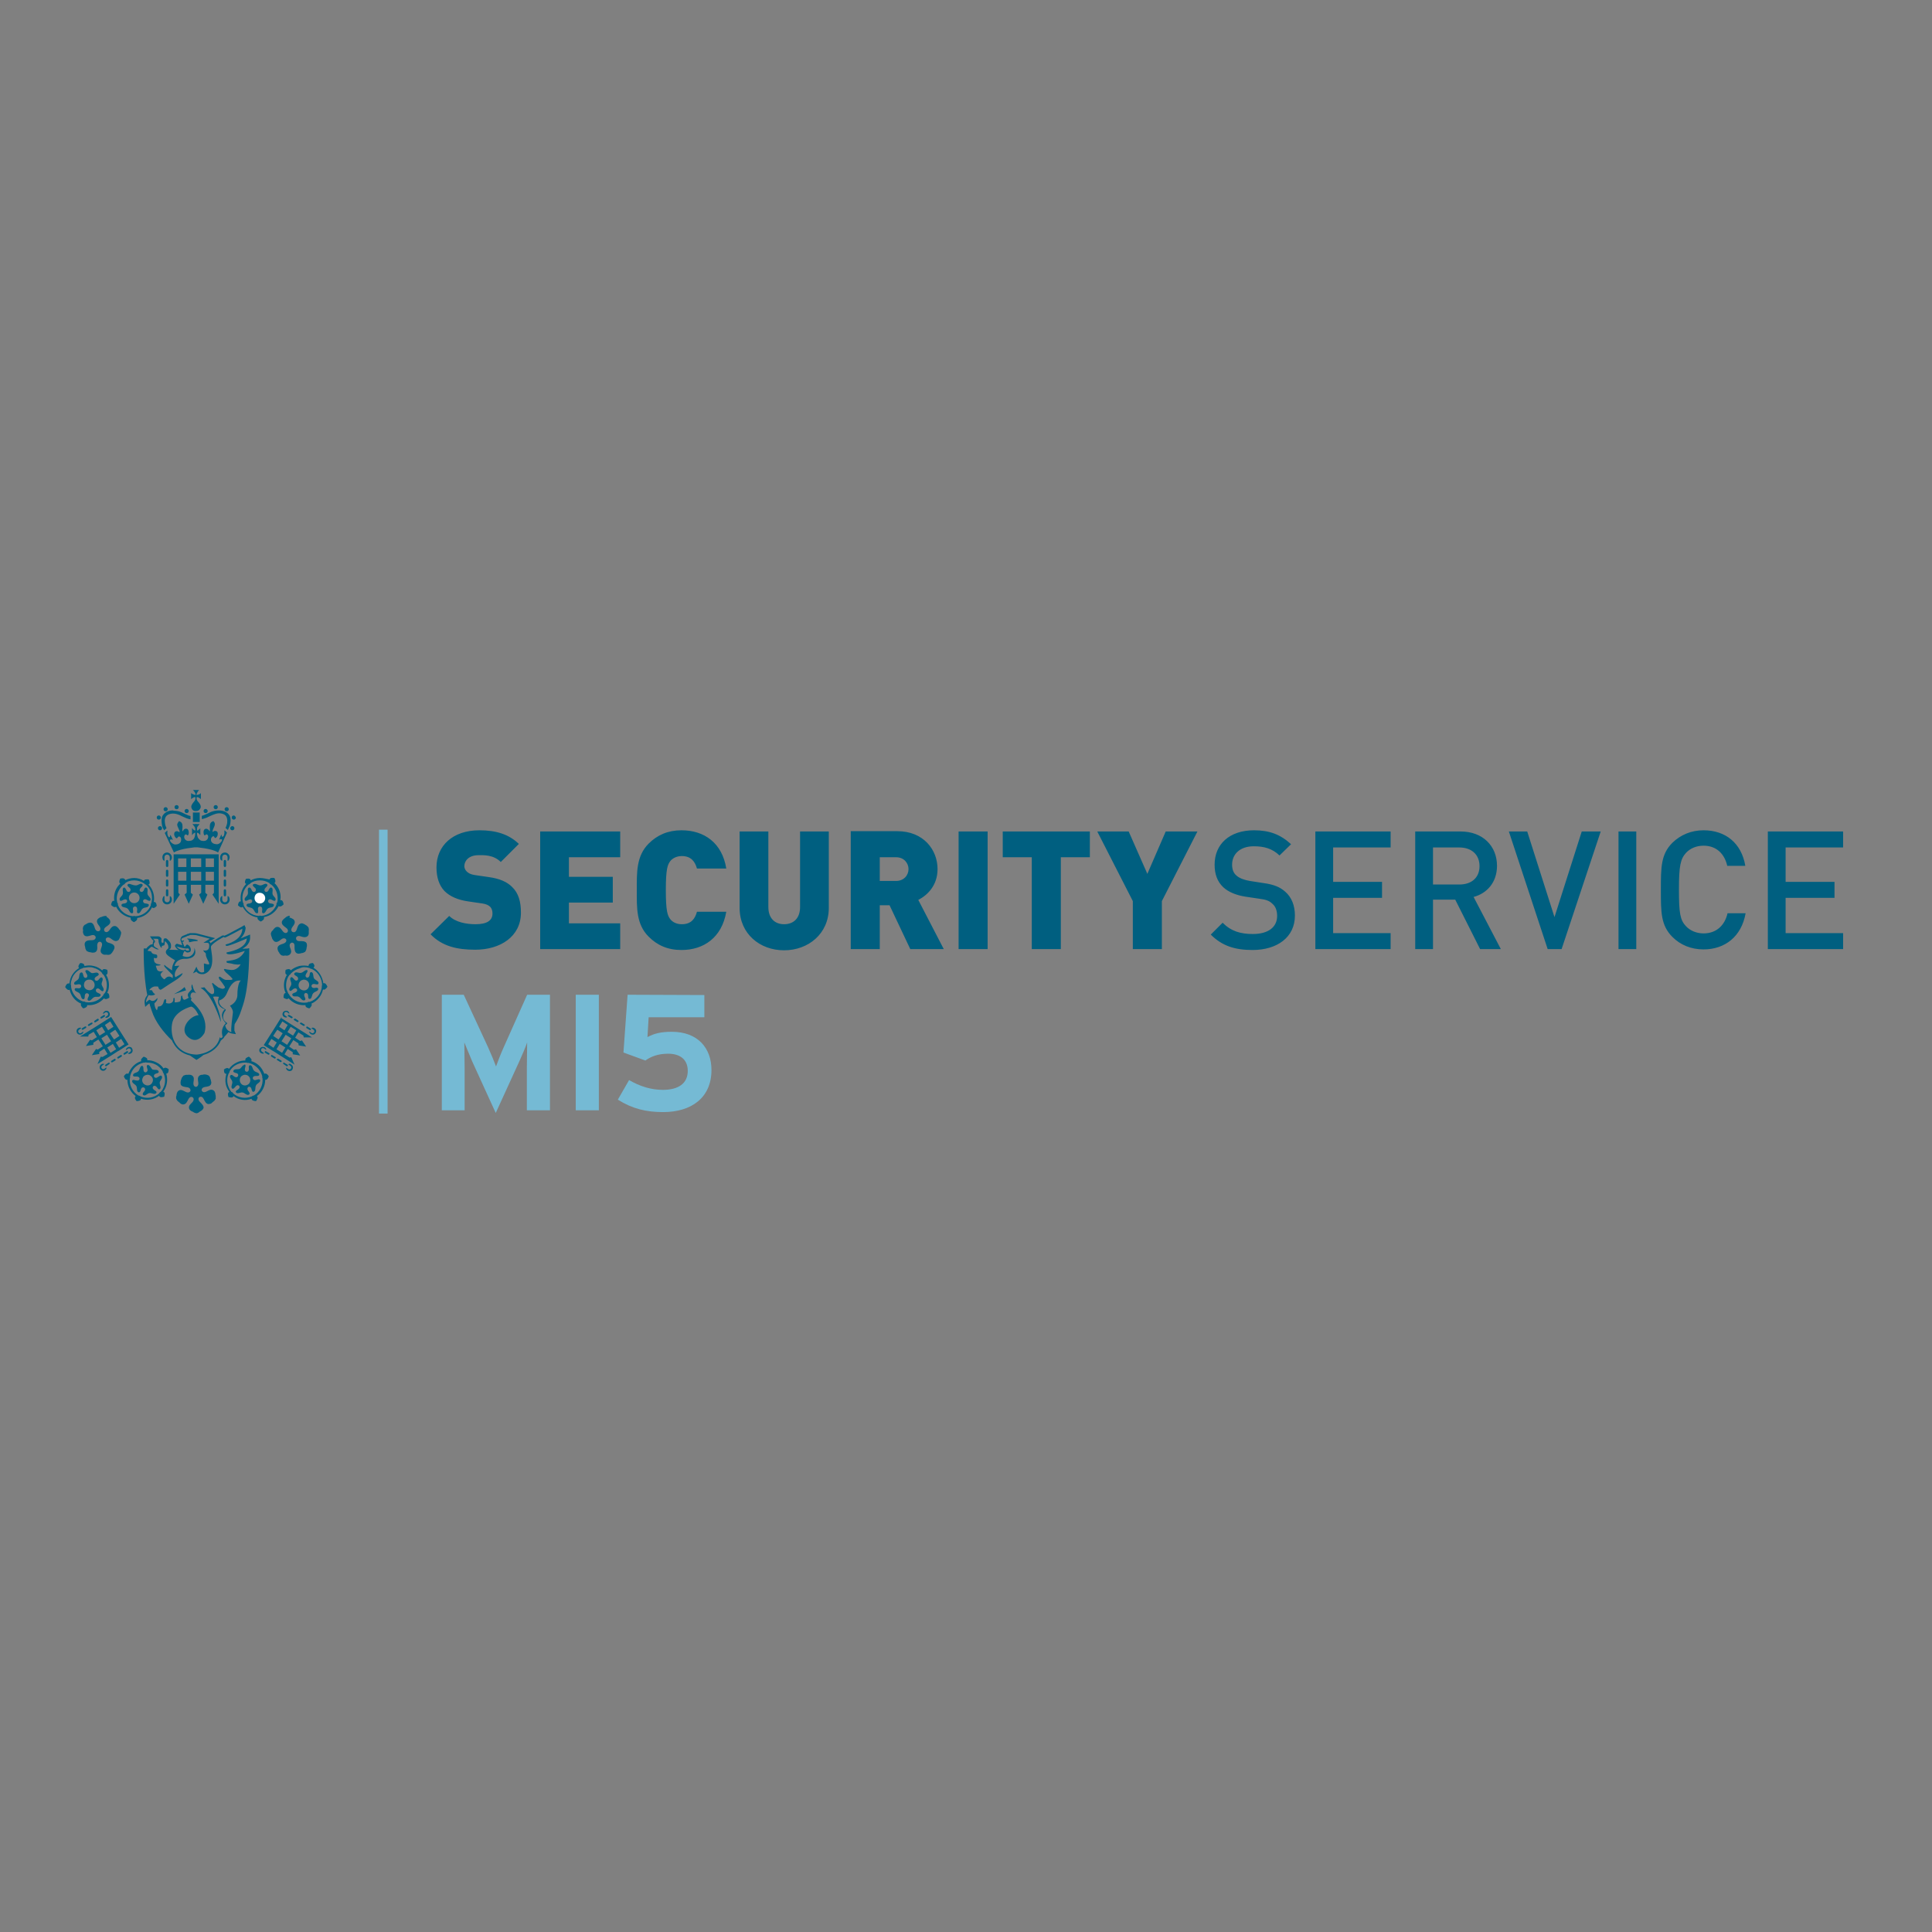 <?xml version="1.0" encoding="utf-8"?>
<!-- Generator: Adobe Illustrator 19.2.1, SVG Export Plug-In . SVG Version: 6.00 Build 0)  -->
<svg version="1.1" id="layer" xmlns="http://www.w3.org/2000/svg" xmlns:xlink="http://www.w3.org/1999/xlink" x="0px" y="0px"
	 viewBox="0 0 652 652" style="enable-background:new 0 0 652 652;" xml:space="preserve">
<rect x="0" y="0" width="652" height="652" fill="#808080" stroke="none"/>
<style type="text/css">
	.st0{fill:#005F80;}
	.st1{fill:#75BAD4;}
	.st2{fill:#FFFFFF;}
</style>
<path id="path4223" class="st0" d="M65.1,266.6c0,0,1,0.9,0.9,1.7c0,0-1.2-0.2-1.5-0.7v2.1c0,0,0.8-0.8,1.4-0.7c0,0,0.3,0.7-0.4,1.5
	c-0.7,0.8-1.1,1.5-0.9,2.1c0.2,0.6,0.6,1.2,1.6,1.1c0.9,0,1.3-0.6,1.5-1.1c0.2-0.6-0.2-1.4-0.9-2.1c-0.7-0.8-0.4-1.5-0.4-1.5
	c0.6-0.1,1.4,0.7,1.4,0.7v-2.1c-0.3,0.6-1.5,0.7-1.5,0.7c0-0.8,0.9-1.7,0.9-1.7h-1H65.1z M59.6,271.7c-0.4,0-0.7,0.3-0.7,0.7
	c0,0.4,0.3,0.7,0.7,0.7c0.4,0,0.7-0.3,0.7-0.7C60.3,272,60,271.7,59.6,271.7z M72.8,271.7c-0.4,0-0.7,0.3-0.7,0.7
	c0,0.4,0.3,0.7,0.7,0.7c0.4,0,0.7-0.3,0.7-0.7C73.5,272,73.2,271.7,72.8,271.7z M55.9,272.4c-0.4,0-0.7,0.3-0.7,0.7
	c0,0.4,0.3,0.7,0.7,0.7c0.4,0,0.7-0.3,0.7-0.7C56.6,272.7,56.3,272.4,55.9,272.4z M76.5,272.4c-0.4,0-0.7,0.3-0.7,0.7
	c0,0.4,0.3,0.7,0.7,0.7c0.4,0,0.7-0.3,0.7-0.7C77.2,272.7,76.9,272.4,76.5,272.4z M63,273c-0.4,0-0.7,0.3-0.7,0.7
	c0,0.4,0.3,0.7,0.7,0.7c0.4,0,0.7-0.3,0.7-0.7C63.7,273.3,63.4,273,63,273z M69.4,273c-0.4,0-0.7,0.3-0.7,0.7c0,0.4,0.3,0.7,0.7,0.7
	c0.4,0,0.7-0.3,0.7-0.7C70.1,273.3,69.7,273,69.4,273z M58.3,273.5c-1.4,0-2.8,0.6-3.5,1.9c-0.4,0.9-0.3,2.2-0.1,3.2
	c0.1,0.6,0.4,1.1,0.7,1.6l0.8-0.7c-0.1-0.3-0.3-0.8-0.4-1c-0.1-0.5-0.2-1-0.2-1.6c0.1-1.6,1-2.1,2.2-2.3c1.3-0.2,2.6,0.3,3.7,0.9
	c2,1,2.8,1,2.8,1v-1.1c-0.3-0.1-0.5-0.1-0.7-0.2c-0.8-0.3-1.5-0.7-2.4-1.1c-0.7-0.3-1.6-0.5-2.6-0.5
	C58.5,273.5,58.4,273.5,58.3,273.5z M73.8,273.5c-0.9,0-1.8,0.2-2.6,0.5c-0.9,0.4-1.6,0.8-2.4,1.1c-0.3,0.1-0.5,0.2-0.7,0.2v1.1
	c0,0,0.9,0,2.8-1c1.1-0.5,2.4-1.1,3.6-0.9c1.2,0.2,2.1,0.7,2.2,2.3c0,0.5,0,1.1-0.2,1.6c-0.1,0.3-0.2,0.7-0.4,1l0.8,0.7
	c0.2-0.5,0.5-1.1,0.7-1.6c0.2-0.9,0.4-2.3-0.1-3.2C76.8,274,75.3,273.5,73.8,273.5L73.8,273.5z M65.1,274.2v3.2h1.2h1.1v-3.2h-1.1
	H65.1z M53.6,275.2c-0.4,0-0.7,0.3-0.7,0.7c0,0.4,0.3,0.7,0.7,0.7c0.4,0,0.7-0.3,0.7-0.7C54.3,275.6,54,275.2,53.6,275.2z
	 M78.9,275.2c-0.4,0-0.7,0.3-0.7,0.7c0,0.4,0.3,0.7,0.7,0.7c0.4,0,0.7-0.3,0.7-0.7C79.5,275.6,79.2,275.2,78.9,275.2z M72,277.1
	c-0.3,0.1-0.7,0.3-0.9,0.6c-0.3,0.4-0.3,1-0.3,1.5c0,0.2,0.1,1.2,0,1.3c-0.1,0,0,0.1-0.3-0.3c-0.3-0.4-0.8-0.6-1.1-0.5
	c-0.6,0.1-0.8,0.9-0.7,1.4c0,0.3,0.2,1.1,0.6,0.7c0.2-0.2,0.3-0.3,0.5-0.2c0.4,0.1,0.7,0.8,0.2,1.6c-0.3,0.4-0.7,0.6-1.2,0.6
	c-0.3,0-0.6,0-0.9-0.1c-0.4-0.1-0.9-0.7-1.1-1c-0.2-0.5-0.4-1.1-0.3-1.7c0,0,0.3,0.1,0.3,0.1c0.5,0.2,0.7,0.7,0.7,0.7s0.1,0,0.1-0.1
	c0-0.5,0-0.3,0-0.8l0-0.4c0-0.5,0-0.5,0-0.9c0-0.1-0.1-0.1-0.1-0.1c0,0.2-0.1,0.3-0.3,0.4s-0.5,0.6-0.7,0.3c0-0.1,0-0.4,0-0.5
	c0,0,0-0.2,0-0.4c0-0.2,0.7-1,0.8-1.1c0.1-0.1,0-0.1,0-0.1l-1.3,0v7.8c0,0,5.6,0.4,7.6,1.8l3-6.7c-0.3-0.3-0.6-0.6-0.7-0.7
	c-0.1-0.1-0.2,0-0.2,0s0.2,1.3-0.3,1.9c-0.3,0.3-0.6,0.2-0.6-0.1c0-0.2,0-0.1,0-0.3c0-0.3-0.2,0-0.2,0c-0.2,0.5-0.4,0.9-0.6,1.4
	c0,0,0,0.2,0.1,0.1c0.3-0.1,0.4-0.2,0.6-0.1c0.2,0.1,0.3,0.2,0.2,0.5c-0.3,0.6-1.1,1.3-1.8,1.2c-0.8,0-1.8-0.4-1.9-1.3
	c-0.1-0.9,0.5-1.4,0.8-1.4c0.2,0,0.3,0.2,0.4,0.4c0.3,0.6,0.9-0.3,1-0.6c0.1-0.4,0.2-1.1-0.2-1.4c-0.3-0.2-0.8-0.3-1.2,0
	c-0.1,0.1-0.3,0.3-0.3,0c0-0.1,0.1-0.3,0.1-0.5c0.1-0.2,0.2-0.4,0.3-0.7c0.2-0.4,0.4-0.9,0.4-1.3C72.5,277.7,72.3,277.4,72,277.1
	L72,277.1z M54,278.8c-0.4,0-0.7,0.3-0.7,0.7c0,0.4,0.3,0.7,0.7,0.7c0.4,0,0.7-0.3,0.7-0.7C54.7,279.1,54.4,278.8,54,278.8z
	 M78.4,278.8c-0.4,0-0.7,0.3-0.7,0.7c0,0.4,0.3,0.7,0.7,0.7c0.4,0,0.7-0.3,0.7-0.7C79.1,279.1,78.8,278.8,78.4,278.8z M161.8,280.2
	c-9.1,0-14.5,5.3-14.5,12.5c0,3.4,0.9,6.1,2.7,8c1.8,1.8,4.5,3,8,3.5l4.8,0.7c1.3,0.2,2.1,0.6,2.6,1.1c0.6,0.6,0.8,1.4,0.8,2.3
	c0,2.3-1.8,3.6-5.7,3.6c-3.2,0-6.8-0.7-8.9-2.8l-6.3,6.2c4,4.1,9,5.2,15.1,5.2c8.4,0,15.4-4.4,15.4-12.5c0-3.7-0.8-6.6-3-8.7
	c-1.7-1.7-4.2-2.8-7.8-3.3l-4.8-0.7c-1.4-0.2-2.2-0.7-2.7-1.2c-0.6-0.6-0.8-1.3-0.8-1.8c0-1.7,1.4-3.7,4.8-3.7c1.7,0,5-0.2,7.5,2.3
	l6.1-6.1C171.8,281.6,167.5,280.2,161.8,280.2z M230,280.2c-4.6,0-8.2,1.6-11.1,4.5c-4.2,4.2-4,9.8-4,15.7c0,6-0.2,11.5,4,15.7
	c2.9,2.9,6.4,4.5,11.1,4.5c7.5,0,13.6-4.2,15.1-12.9h-9.9c-0.6,2.2-1.8,4.2-5.1,4.2c-1.8,0-3.1-0.7-3.9-1.7
	c-0.9-1.2-1.5-2.6-1.5-9.8c0-7.2,0.6-8.6,1.5-9.8c0.7-0.9,2.1-1.7,3.9-1.7c3.2,0,4.5,2,5.1,4.2h9.9
	C243.7,284.4,237.6,280.2,230,280.2z M423.2,280.2c-8.3,0-13.3,4.7-13.3,11.6c0,3.2,0.9,5.7,2.9,7.6c1.7,1.6,4.3,2.7,7.5,3.2
	l4.7,0.7c2.3,0.3,3.4,0.7,4.4,1.7c1.1,0.9,1.6,2.4,1.6,4.1c0,3.8-3,6.1-8.2,6.1c-4.1,0-7.3-0.9-10.2-3.8l-4,4
	c3.8,3.8,8.1,5.2,14.1,5.2c8.3,0,14.3-4.3,14.3-11.6c0-3.4-1.1-6.2-3.3-8.1c-1.7-1.5-3.7-2.4-7.4-2.9l-4.5-0.7
	c-1.8-0.3-3.5-0.9-4.5-1.8c-1.1-0.9-1.5-2.2-1.5-3.7c0-3.5,2.6-6.2,7.3-6.2c3.4,0,6.2,0.7,8.7,3.1l3.9-3.8
	C432.1,281.6,428.4,280.2,423.2,280.2z M574.9,280.2c-4.1,0-7.7,1.5-10.5,4.2c-3.9,3.9-3.9,8.3-3.9,15.9c0,7.6,0,12,3.9,15.9
	c2.7,2.7,6.3,4.2,10.5,4.2c7.2,0,12.8-4.3,14.2-12.2H583c-0.9,4-3.7,6.8-8.1,6.8c-2.3,0-4.5-0.9-5.9-2.4c-2-2.1-2.4-4.4-2.4-12.4
	c0-8,0.5-10.3,2.4-12.4c1.4-1.5,3.5-2.4,5.9-2.4c4.4,0,7.1,2.8,8,6.8h6.1C587.7,284.5,582.3,280.2,574.9,280.2z M182.3,280.6v39.7
	h27v-8.7h-17.3v-7h14.8v-8.7h-14.8v-6.6h17.3v-8.7H182.3z M249.6,280.6v25.8c0,8.7,6.8,14.3,15,14.3s15.1-5.6,15.1-14.3v-25.8H270
	v25.5c0,3.7-2.1,5.8-5.4,5.8c-3.2,0-5.3-2.1-5.3-5.8v-25.5H249.6z M287.1,280.6v39.7h9.8v-14.8h3.3l7,14.8h11.3l-8.6-16.6
	c3.1-1.6,6.5-4.9,6.5-10.4c0-6.5-4.7-12.8-13.6-12.8H287.1z M323.5,280.6v39.7h9.8v-39.7H323.5z M338.4,280.6v8.7h9.8v31h9.8v-31
	h9.8v-8.7H338.4L338.4,280.6z M370.3,280.6l12,23.5v16.2h9.8v-16.2l12-23.5h-10.7l-6.2,14.3l-6.3-14.3H370.3z M443.9,280.6v39.7
	h25.4v-5.4h-19.4v-11.9h16.5v-5.4h-16.5V286h19.4v-5.4H443.9z M477.6,280.6v39.7h6v-16.7h7.5l8.4,16.7h7l-9.2-17.6
	c4.5-1.2,7.9-4.9,7.9-10.5c0-6.7-4.8-11.6-12.3-11.6L477.6,280.6L477.6,280.6z M509.2,280.6l13.1,39.7h4.7l13.2-39.7h-6.4l-9.2,28.9
	l-9.2-28.9H509.2L509.2,280.6z M546.2,280.6v39.7h6v-39.7H546.2z M596.6,280.6v39.7H622v-5.4h-19.4v-11.9h16.5v-5.4h-16.5V286H622
	v-5.4H596.6z M483.6,286h8.9c4,0,6.8,2.3,6.8,6.3c0,3.9-2.7,6.2-6.8,6.2h-8.9V286z M56.4,287.7c-0.9,0-1.6,0.7-1.6,1.6
	c0,0.2,0.1,0.8,0.3,1c0.1,0.1,0.3,0.2,0.4,0.2v-1.2c0-0.5,0.4-0.9,0.9-0.9s0.9,0.4,0.9,0.9v1.2c0.1,0,0.3-0.1,0.4-0.2
	c0.2-0.3,0.3-0.6,0.3-1C58,288.5,57.2,287.7,56.4,287.7z M75.9,287.7c-0.9,0-1.6,0.7-1.6,1.6c0,0.4,0,0.7,0.3,1
	c0.1,0.1,0.3,0.1,0.4,0.2v-1.2c0-0.5,0.4-0.9,0.9-0.9s0.9,0.4,0.9,0.9v1.2c0.2,0,0.3-0.1,0.4-0.2c0.1-0.2,0.3-0.7,0.3-1
	C77.5,288.5,76.8,287.7,75.9,287.7z M58.6,288.3v16.7l2.1-3.1l-0.5-0.6v-2.7H63v2.7l-0.7,0.6l1.4,3.1l0,0l0,0h0h0l0,0l0,0l1.4-3.1
	l-0.7-0.6v-2.7h1.8h1.7v2.7l-0.7,0.6l1.4,3.1l0,0l0,0h0h0l0,0l0,0l1.4-3.1l-0.7-0.6v-2.7h2.9v2.7l-0.5,0.6l2.1,3.1v-16.7h-7.5H58.6
	L58.6,288.3z M296.9,289.3h5.5c2.7,0,4.2,2,4.2,4c0,2.1-1.6,4-4.2,4h-5.5V289.3z M60.1,289.7h2.8v2.9h-2.8V289.7z M64.4,289.7h1.7
	h0.1h1.7v2.9h-1.7h-1.8V289.7z M69.4,289.7h2.8v2.9h-2.8V289.7z M56.4,290.2c-0.2,0-0.4,0.2-0.4,0.4v1.6c0,0.2,0.2,0.4,0.4,0.4
	s0.4-0.2,0.4-0.4v-1.6C56.8,290.4,56.6,290.2,56.4,290.2z M75.9,290.2c-0.2,0-0.4,0.2-0.4,0.4v1.6c0,0.2,0.2,0.4,0.4,0.4
	s0.4-0.2,0.4-0.4v-1.6C76.3,290.4,76.1,290.2,75.9,290.2z M56.4,293.5c-0.2,0-0.4,0.2-0.4,0.4v1.6c0,0.2,0.2,0.4,0.4,0.4
	s0.4-0.2,0.4-0.4v-1.6C56.8,293.7,56.6,293.5,56.4,293.5z M75.9,293.5c-0.2,0-0.4,0.2-0.4,0.4v1.6c0,0.2,0.2,0.4,0.4,0.4
	s0.4-0.2,0.4-0.4v-1.6C76.3,293.7,76.1,293.5,75.9,293.5z M60.1,294.2h2.8v3h-2.8V294.2z M64.4,294.2h1.8h1.7v3h-1.7h-1.8V294.2z
	 M69.4,294.2h2.8v3h-2.8V294.2z M45.3,296.3c-1.1,0-2.1,0.3-3,0.7c0-0.1-0.1-0.2-0.2-0.3c-0.3-0.5-1.5-0.2-1.5-0.2s-0.6,1-0.2,1.5
	c0.1,0.1,0.1,0.2,0.2,0.2c-1.3,1.2-2.1,2.9-2.1,4.8c0,0.3,0,0.7,0.1,1c-0.1,0-0.2,0-0.4,0c-0.6,0.2-0.7,1.4-0.7,1.4s0.8,0.9,1.4,0.7
	c0.1,0,0.2-0.1,0.3-0.1c0.9,1.9,2.8,3.3,4.9,3.7c0,0.1,0,0.2,0,0.4c0,0.6,1.1,1.1,1.1,1.1s1.1-0.5,1.1-1.1c0-0.1,0-0.2,0-0.3
	c2.2-0.3,4.1-1.7,5-3.6c0.1,0.1,0.2,0.1,0.3,0.2c0.6,0.2,1.3-0.7,1.3-0.7s-0.1-1.2-0.7-1.3c-0.1,0-0.2,0-0.3,0
	c0.1-0.4,0.1-0.8,0.1-1.2c0-1.8-0.7-3.5-1.9-4.7c0.1-0.1,0.2-0.1,0.3-0.2c0.3-0.5-0.2-1.5-0.2-1.5s-1.2-0.2-1.5,0.2
	c-0.1,0.1-0.1,0.2-0.1,0.3C47.5,296.6,46.4,296.3,45.3,296.3z M87.7,296.3c-1.1,0-2.2,0.3-3.1,0.8c0-0.1-0.1-0.2-0.1-0.3
	c-0.3-0.5-1.5-0.2-1.5-0.2s-0.6,1-0.2,1.5c0.1,0.1,0.2,0.2,0.3,0.2c-1.2,1.2-1.9,2.9-1.9,4.7c0,0.4,0,0.8,0.1,1.2
	c-0.1,0-0.2,0-0.3,0c-0.6,0.2-0.7,1.3-0.7,1.3s0.8,0.9,1.3,0.7c0.1,0,0.2-0.1,0.3-0.2c1,1.9,2.8,3.3,5,3.6c0,0.1,0,0.2,0,0.3
	c0,0.6,1.1,1.1,1.1,1.1s1.1-0.5,1.1-1.1c0-0.1,0-0.2,0-0.4c2.2-0.4,4-1.8,4.9-3.7c0.1,0.1,0.2,0.1,0.3,0.1c0.6,0.2,1.4-0.7,1.4-0.7
	s-0.1-1.2-0.7-1.4c-0.1,0-0.2,0-0.4,0c0-0.3,0.1-0.7,0.1-1c0-1.9-0.8-3.6-2.1-4.8c0.1-0.1,0.2-0.1,0.2-0.2c0.4-0.5-0.2-1.5-0.2-1.5
	s-1.1-0.2-1.5,0.2c-0.1,0.1-0.1,0.2-0.1,0.3C89.9,296.6,88.8,296.3,87.7,296.3z M56.4,296.8c-0.2,0-0.4,0.2-0.4,0.4v1.6
	c0,0.2,0.2,0.4,0.4,0.4s0.4-0.2,0.4-0.4v-1.6C56.8,297,56.6,296.8,56.4,296.8z M75.9,296.8c-0.2,0-0.4,0.2-0.4,0.4v1.6
	c0,0.2,0.2,0.4,0.4,0.4s0.4-0.2,0.4-0.4v-1.6C76.3,297,76.1,296.8,75.9,296.8z M45.3,297.1c1.2,0,2.3,0.4,3.3,1
	c0.1,0.1,0.2,0.2,0.3,0.3c0.1,0.1,0.2,0.1,0.3,0.1c1.3,1.1,2.1,2.7,2.1,4.6c0,0.5-0.1,1.1-0.2,1.6c-0.1,0.1-0.1,0.2-0.2,0.4
	c0,0.1,0,0.2,0,0.4c-0.8,2.1-2.8,3.6-5.2,3.7c-0.1,0-0.3-0.1-0.4-0.1c-0.1,0-0.3,0-0.4,0.1c-2.3-0.2-4.3-1.7-5.1-3.8
	c0-0.1,0-0.3,0-0.4c0-0.1-0.1-0.2-0.2-0.3c-0.1-0.5-0.2-0.9-0.2-1.4c0-1.9,0.9-3.5,2.2-4.7c0.1,0,0.2-0.1,0.4-0.2
	c0.1-0.1,0.2-0.2,0.2-0.3C43,297.4,44.1,297.1,45.3,297.1z M87.7,297.1c1.2,0,2.2,0.3,3.2,0.9c0.1,0.1,0.1,0.2,0.2,0.3
	c0.1,0.1,0.2,0.1,0.4,0.2c1.4,1.1,2.2,2.8,2.2,4.7c0,0.5,0,1-0.2,1.4c-0.1,0.1-0.1,0.2-0.2,0.3c0,0.1,0,0.3,0,0.4
	c-0.8,2.1-2.8,3.6-5.1,3.8c-0.1,0-0.2-0.1-0.4-0.1c-0.1,0-0.3,0-0.4,0.1c-2.4-0.1-4.4-1.6-5.2-3.7c0-0.1,0-0.2,0-0.4
	c0-0.1-0.1-0.3-0.2-0.4c-0.1-0.5-0.2-1-0.2-1.5c0-1.8,0.8-3.5,2.1-4.6c0.1,0,0.2-0.1,0.3-0.1c0.1-0.1,0.2-0.2,0.3-0.3
	C85.4,297.4,86.5,297.1,87.7,297.1z M43.5,298.3c-0.1,0-0.2,0-0.3,0.1c-0.5,0.4,0.1,0.8,0.4,1.1c0.4,0.3,0.7,0.8,0.2,1.4
	c-0.7,0.3-1-0.1-1.2-0.6c-0.2-0.4-0.5-1-0.9-0.7c-0.6,0.4,0,1.5-0.3,2.2c-0.2,0.7-1.3,1.2-1,1.9c0.2,0.6,0.8,0.2,1.2,0
	c0.4-0.2,1-0.4,1.3,0.2c0.1,0.7-0.4,0.9-0.9,1c-0.4,0-1.1,0.1-1,0.7c0.2,0.7,1.4,0.5,2,1c0.6,0.4,0.8,1.6,1.5,1.6
	c0.6,0,0.4-0.7,0.4-1.1c-0.1-0.5-0.1-1.1,0.7-1.2c0.7,0.1,0.7,0.7,0.7,1.2c-0.1,0.4-0.2,1.1,0.4,1.1c0.7,0,0.9-1.2,1.5-1.6
	c0.6-0.5,1.8-0.2,2-1c0.2-0.6-0.6-0.6-1-0.7c-0.5,0-1-0.3-0.9-1c0.3-0.6,0.9-0.5,1.3-0.2c0.4,0.2,1,0.6,1.2,0c0.2-0.7-0.8-1.2-1-1.9
	c-0.2-0.7,0.3-1.8-0.3-2.2c-0.5-0.3-0.8,0.3-0.9,0.7c-0.2,0.5-0.6,0.9-1.2,0.6c-0.5-0.5-0.2-1,0.2-1.4c0.3-0.3,0.8-0.7,0.4-1.1
	c-0.6-0.5-1.4,0.4-2.1,0.4C44.7,298.8,44,298.2,43.5,298.3z M85.9,298.3c-0.1,0-0.2,0-0.4,0.1c-0.5,0.4,0.1,0.8,0.4,1.1
	c0.4,0.3,0.7,0.8,0.2,1.4c-0.7,0.3-1-0.1-1.2-0.6c-0.2-0.4-0.5-1-1-0.7c-0.6,0.4,0,1.5-0.3,2.2c-0.2,0.7-1.3,1.2-1,1.9
	c0.2,0.6,0.8,0.2,1.2,0c0.4-0.2,1-0.4,1.3,0.2c0.1,0.7-0.4,0.9-0.9,1c-0.4,0-1.1,0.1-1,0.7c0.2,0.7,1.4,0.5,2,1
	c0.6,0.4,0.8,1.6,1.5,1.6c0.6,0,0.4-0.7,0.4-1.1c-0.1-0.5-0.1-1.1,0.7-1.2c0.7,0.1,0.7,0.7,0.7,1.2c-0.1,0.4-0.2,1.1,0.4,1.1
	c0.7,0,0.9-1.2,1.5-1.6c0.6-0.5,1.8-0.2,2-1c0.2-0.6-0.5-0.6-1-0.7c-0.5,0-1-0.3-0.9-1c0.3-0.6,0.9-0.5,1.3-0.2c0.4,0.2,1,0.6,1.2,0
	c0.2-0.7-0.8-1.2-1-1.9c-0.2-0.7,0.3-1.8-0.3-2.2c-0.5-0.3-0.8,0.3-1,0.7c-0.2,0.5-0.6,0.9-1.2,0.6c-0.5-0.5-0.2-1,0.2-1.4
	c0.3-0.3,0.8-0.7,0.4-1.1c-0.6-0.5-1.4,0.4-2.2,0.4C87.1,298.8,86.5,298.2,85.9,298.3z M56.4,300.1c-0.2,0-0.4,0.2-0.4,0.4v1.6
	c0,0.2,0.2,0.4,0.4,0.4s0.4-0.2,0.4-0.4v-1.6C56.8,300.3,56.6,300.1,56.4,300.1z M75.9,300.1c-0.2,0-0.4,0.2-0.4,0.4v1.6
	c0,0.2,0.2,0.4,0.4,0.4s0.4-0.2,0.4-0.4v-1.6C76.3,300.3,76.1,300.1,75.9,300.1z M45.3,301.2c1,0,1.8,0.8,1.8,1.8
	c0,1-0.8,1.8-1.8,1.8c-1,0-1.8-0.8-1.8-1.8S44.3,301.2,45.3,301.2z M55.5,302.4c-0.2,0-0.3,0.1-0.4,0.2c-0.1,0.2-0.3,0.7-0.3,1
	c0,0.9,0.7,1.6,1.6,1.6s1.6-0.7,1.6-1.6c0-0.4-0.1-0.7-0.3-1c-0.1-0.1-0.3-0.1-0.4-0.2v1.2c0,0.5-0.4,0.9-0.9,0.9
	c-0.5,0-0.9-0.4-0.9-0.9L55.5,302.4L55.5,302.4z M75,302.4c-0.1,0-0.3,0.1-0.4,0.2c-0.2,0.3-0.3,0.6-0.3,1c0,0.9,0.7,1.6,1.6,1.6
	c0.9,0,1.6-0.7,1.6-1.6c0-0.2-0.1-0.8-0.3-1c-0.1-0.1-0.3-0.2-0.4-0.2v1.2c0,0.5-0.4,0.9-0.9,0.9c-0.5,0-0.9-0.4-0.9-0.9L75,302.4
	L75,302.4z M35.6,309.1c-0.2,0-0.8,0.1-1,0.2s-0.4,0.2-0.6,0.2c-0.1,0-0.3,0.1-0.4,0.2c-0.3,0.2-0.7,0.4-0.8,0.8
	c-0.3,0.7,0.3,1.5,0.7,2c0.7,1,0.3,1.5,0,1.7c-0.2,0.1-1.1,0.3-1.5-1c-0.2-0.7-0.5-1.6-1.2-1.8c-0.4-0.1-0.8,0-1.1,0.1
	c-0.1,0.1-0.2,0.1-0.4,0.2c-0.2,0.1-0.3,0.3-0.5,0.3c-0.2,0-0.6,0.5-0.7,0.7l0,0l0,0c-0.1,0.2-0.2,0.8-0.1,1c0.1,0.2,0,0.4,0,0.6
	c0,0.1,0,0.3,0,0.4c0.1,0.4,0.2,0.7,0.5,1c0.6,0.5,1.5,0.2,2.1,0c1.2-0.4,1.5,0.1,1.7,0.5c0,0.3,0,1.1-1.4,1.1c-0.7,0-1.6,0-2.1,0.6
	c-0.2,0.3-0.3,0.7-0.2,1.1c0,0.1,0,0.3,0.1,0.4c0,0.2,0.1,0.4,0.1,0.6s0.3,0.7,0.4,0.9c0.2,0.1,0.7,0.4,0.9,0.4
	c0.2,0,0.4,0.1,0.6,0.1c0.1,0,0.3,0.1,0.4,0.1c0.4,0,0.8,0,1.1-0.2c0.7-0.4,0.7-1.4,0.6-2.1c0-1.2,0.6-1.4,0.9-1.4
	c0.2,0,1.1,0.3,0.6,1.7c-0.2,0.6-0.6,1.5-0.1,2.1c0.2,0.3,0.6,0.5,1,0.6c0.1,0,0.3,0,0.4,0c0.2,0,0.4,0,0.6,0c0.2,0.1,0.8,0,1-0.1
	c0.2-0.1,0.6-0.6,0.7-0.7c0.1-0.2,0.2-0.4,0.3-0.5c0.1-0.1,0.1-0.2,0.2-0.4c0.2-0.3,0.3-0.7,0.2-1.1c-0.2-0.7-1.1-1-1.8-1.2
	c-1.2-0.3-1.1-1-1.1-1.4c0.1-0.2,0.7-0.9,1.8,0c0.5,0.4,1.3,1,2,0.7c0.4-0.1,0.7-0.4,0.8-0.8c0.1-0.1,0.1-0.2,0.2-0.4
	c0.1-0.2,0.1-0.4,0.2-0.6s0.2-0.7,0.2-1l0,0v0l0,0c-0.1-0.2-0.3-0.7-0.5-0.9c-0.2-0.1-0.3-0.3-0.4-0.5c-0.1-0.1-0.2-0.2-0.3-0.3
	c-0.3-0.3-0.6-0.5-1-0.5c-0.8,0-1.3,0.7-1.7,1.3c-0.7,1-1.3,0.8-1.6,0.6c-0.2-0.2-0.7-0.9,0.5-1.7c0.6-0.4,1.4-0.9,1.3-1.7
	c0-0.4-0.2-0.7-0.5-1c-0.1-0.1-0.2-0.2-0.3-0.3c-0.2-0.1-0.4-0.2-0.5-0.4C36.4,309.4,35.9,309.1,35.6,309.1L35.6,309.1L35.6,309.1
	L35.6,309.1z M97.3,309.1L97.3,309.1c-0.2,0.1-0.7,0.3-0.9,0.5s-0.3,0.3-0.5,0.4c-0.1,0.1-0.2,0.2-0.3,0.3c-0.3,0.3-0.5,0.6-0.5,1
	c0,0.8,0.8,1.3,1.3,1.7c1.2,0.8,0.7,1.5,0.5,1.7c-0.3,0.2-0.9,0.4-1.6-0.6c-0.4-0.6-0.9-1.3-1.7-1.3c-0.4,0-0.7,0.2-1,0.5
	c-0.1,0.1-0.2,0.2-0.3,0.3c-0.1,0.2-0.2,0.4-0.4,0.5c-0.2,0.1-0.4,0.6-0.5,0.9l0,0v0l0,0c0,0.2,0.1,0.8,0.2,1s0.2,0.4,0.2,0.6
	c0,0.1,0.1,0.2,0.2,0.4c0.2,0.3,0.5,0.7,0.8,0.8c0.7,0.3,1.5-0.3,2-0.7c1.1-0.9,1.7-0.2,1.8,0c0.1,0.3,0.1,1-1.1,1.4
	c-0.7,0.2-1.6,0.5-1.8,1.2c-0.1,0.4,0,0.8,0.1,1.1c0.1,0.1,0.1,0.2,0.2,0.4c0.1,0.2,0.3,0.3,0.3,0.5c0.1,0.2,0.5,0.6,0.7,0.7
	c0.2,0.1,0.8,0.2,1,0.1c0.2-0.1,0.4,0,0.6,0c0.1,0,0.3,0,0.4,0c0.4-0.1,0.7-0.2,1-0.6c0.5-0.6,0.2-1.5-0.1-2.1
	c-0.5-1.4,0.4-1.6,0.6-1.7c0.4,0,1,0.2,0.9,1.4c0,0.7,0,1.6,0.6,2.1c0.3,0.2,0.7,0.3,1.1,0.2c0.1,0,0.3,0,0.4-0.1
	c0.2,0,0.4-0.1,0.6-0.1c0.2,0,0.7-0.3,0.9-0.4l0,0c0.1-0.2,0.4-0.7,0.4-0.9c0-0.2,0.1-0.4,0.1-0.6c0-0.1,0-0.3,0.1-0.4
	c0-0.4,0-0.8-0.2-1.1c-0.4-0.6-1.4-0.6-2.1-0.6c-1.4,0.1-1.4-0.8-1.4-1.1c0.1-0.3,0.5-0.9,1.6-0.5c0.6,0.2,1.5,0.5,2.2,0
	c0.3-0.2,0.5-0.6,0.5-1c0-0.1,0-0.3,0-0.4c0-0.2,0-0.4,0-0.6c0.1-0.2,0-0.8-0.1-1c-0.1-0.2-0.6-0.6-0.7-0.7
	c-0.2-0.1-0.4-0.2-0.5-0.3c-0.1-0.1-0.2-0.1-0.4-0.2c-0.4-0.2-0.7-0.3-1.1-0.1c-0.7,0.2-1,1.1-1.2,1.8c-0.4,1.4-1.2,1.1-1.5,1
	c-0.3-0.2-0.7-0.7,0-1.7c0.4-0.5,1-1.3,0.7-2c-0.1-0.4-0.5-0.7-0.8-0.8c-0.1-0.1-0.2-0.1-0.4-0.2c-0.2-0.1-0.4-0.1-0.6-0.2
	C98.2,309.1,97.6,309,97.3,309.1L97.3,309.1z M82.5,312.2l-1,0.6c0,0-1.5,0.8-3,1.6c-0.7,0.4-1.5,0.8-2.1,1.1
	c-0.3,0.1-0.5,0.2-0.7,0.3c-0.1-0.1-0.2-0.1-0.2-0.1c-0.1,0-0.2,0-0.2,0c-0.1,0-0.1,0-0.2,0c-0.1,0-0.1,0-0.2,0.1
	c-0.1,0.1-0.3,0.1-0.5,0.3c-0.4,0.2-0.9,0.5-1.5,0.9s-1.1,0.7-1.6,1.1c-0.1,0.1-0.2,0.2-0.3,0.2c0-0.1,0-0.2-0.1-0.3
	c-0.1-0.1-0.2-0.2-0.3-0.3c0.2-0.1,0.6-0.3,0.6-0.3l1.4-0.8l-1.6-0.4l-4.6-1.2h0h0c0,0-0.5-0.1-1-0.1c-0.3,0-0.6,0-0.8,0
	c-0.1,0-0.3,0-0.4,0c-0.1,0-0.3,0-0.5,0.2c0,0-0.1,0-0.1,0h-0.1l-0.1,0c0,0-0.1,0-0.2,0.1c-0.1,0-0.2,0.1-0.3,0.2v0h0c0,0,0,0,0,0
	c0,0,0,0-0.1,0c-0.1,0-0.3,0.1-0.5,0.2c-0.2,0.1-0.4,0.1-0.5,0.2c-0.2,0.1-0.3,0.1-0.5,0.3c-0.2,0.2-0.3,0.5-0.4,0.8
	c0,0.3,0,0.6,0.2,0.9l0,0c0,0,0.1,0.1,0.1,0.1v0c0,0.1,0,0.1,0,0.2c0,0.1,0,0.2,0.1,0.3c0.1,0.2,0.1,0.4,0.2,0.6
	c-0.1,0-0.2,0-0.3-0.1c-0.6-0.1-1.1-0.3-1.1-0.3c0,0-0.1-0.1-0.4-0.1c-0.2,0-0.5,0.3-0.6,0.5c-0.1,0.2,0,0.3,0,0.4
	c0,0.1,0.1,0.2,0.2,0.3c0.2,0.4,0.6,0.7,1,0.9l-3.2-0.1c0.3-0.2,0.6-0.5,0.6-0.9c0-0.1,0-0.2,0-0.3c0.1-0.8-0.3-1.4-0.7-1.8
	c-0.2-0.2-0.4-0.4-0.6-0.6c-0.1-0.1-0.1-0.1-0.3-0.2c-0.1,0-0.3-0.1-0.6,0c-0.2,0.1-0.3,0.3-0.3,0.5c0,0.1,0,0.2,0,0.3l0,0
	c0,0,0,0.2,0,0.4c0,0.1,0,0.1,0,0.2c-0.1,0-0.3,0-0.5,0.2c-0.1-0.2-0.1-0.2-0.2-0.5c-0.1-0.2-0.1-0.3,0-0.5c0-0.1,0-0.2,0-0.4
	c0-0.2-0.1-0.4-0.3-0.5c-0.3-0.4-0.6-0.3-0.8-0.4c-0.2,0-0.5,0-0.7,0c-0.5,0-0.9,0-0.9,0l-1.2,0l0.7,1c0,0,0.1,0.1,0.2,0.2
	c0.1,0.1,0.2,0.1,0.3,0.2c0,0,0,0,0,0.1c0,0-0.1,0.1-0.1,0.2l0,0l0,0c-0.1,0.3-0.2,0.7-0.2,1c0,0-0.1,0-0.2,0
	c-0.2,0-0.3,0.1-0.5,0.1c-0.1,0.1-0.2,0.1-0.3,0.2c-0.2,0.2-0.4,0.3-0.6,0.5c-0.2,0.2-0.4,0.4-0.5,0.6c0,0,0,0,0,0l-0.9,0
	c0,0-0.2,8.8,1.2,15.7c-0.1,0.2-0.2,0.4-0.4,0.6c-0.3,0.5-0.6,1.3-0.5,2.1l0.2,1.3l1-0.9c0,0,0.2-0.1,0.4-0.3
	c0.1,0.3,0.2,0.5,0.2,0.7l0.6,1.8c1.2,3.8,4,7.3,6.9,10.1c0.1,0.3,0.2,0.6,0.4,0.8c1,1.9,2.8,3.5,5.6,4.2c1.2,0.8,2,1.4,2.2,1.5v0
	c0,0,0,0,0,0c0,0,0,0,0,0v0c0.3-0.2,1.2-0.7,2.4-1.7c0.4-0.1,0.9-0.3,1.4-0.5c1.6-0.7,3.5-2.1,4.4-4.3c0.1-0.1,0.2-0.2,0.3-0.3l0,0
	c0,0,0.3-0.2,0.6-0.5v0c0.2-0.2,0.2-0.3,0.3-0.5c0.5-0.5,1-1.1,1.4-1.6c0.6,0.4,1.2,0.5,1.2,0.5l1.3,0.2l-0.5-1.2c0,0,0-0.1,0-0.2
	c0-0.2,0-0.4,0-0.7c0-0.4,0-0.8,0.1-1.3c1-1.5,1.7-3,2.2-4.6l0.6-1.8c2.3-6.9,2.1-19.2,2.1-19.2h-0.1l0,0l-0.4,0.1l-1.8,0.1
	c0.5-0.3,0.9-0.6,1.3-0.9c0.7-0.7,1.3-1.6,1.3-2.8l0-1.1l-1,0.4c0,0-1.2,0.5-2.2,0.9c0.9-0.9,1.6-2.1,1.7-3.6L82.5,312.2L82.5,312.2
	z M81.8,313.4c-0.1,4.1-5.5,5.3-5.5,5.3s-0.5,0.2,0.1,0.5c0.6,0.3,6.9-2.5,6.9-2.5c-0.2,3.7-6.5,4.6-6.7,4.7c-0.2,0-0.4,0.4,0.3,0.6
	c1.6,0.4,5.7-1.1,5.7-1.1c-0.2,0.6-0.7,1.2-1.2,1.7c-0.8,0.8-1.8,1.2-2.8,1.4c-0.1,0-2.1,0.4-2.1,0.3c-0.2,0.6,0.1,0.6,0.5,0.7
	c0.7,0.1,1.3,0.2,2,0.4c0.7,0.1,1.5,0.2,2.2,0v0c-0.4,0.9-1.4,1.7-2.4,1.9c-0.7,0.1-1.4,0-2-0.1c-0.3,0-0.7-0.2-1-0.2
	c-0.7,0,0.5,1.3,0.7,1.4c0.6,0.6,1.1,0.9,1.6,1.5c0.2,0.3,0.6,0.5,0.2,0.7c-0.2,0.1-0.6,0.1-0.9,0.1c-0.4,0-0.7,0-1.2,0
	c-0.5-0.1-1-0.4-1.4-0.7c-0.1-0.1-0.7-0.6-0.9-0.3c-0.3,0.6,0.9,1.6,1.3,2.3c0.2,0.3,0.4,0.6,0.6,0.9c0.2,0.4,0.1,0.5-0.1,0.6
	c-0.6,0.5-1.5-0.1-2.1-0.3l-0.1-0.1c-0.2-0.1-1.7-1.3-1.7-1.4c-0.2,0.1-0.3,0.2-0.2,0.4c0.2,0.3,0.3,1,0.5,1.4
	c0.3,0.6,0.1,1.7,0.1,1.7s-0.3,0.2-0.5,0.3c-0.9,0.1-2.6-2.2-2.7-2.3c-0.2,0-1.3,0.2-1.3,0.2c4,2.1,6.8,11.5,6.8,11.5
	c0.2-2.5-2.6-8.5-2.6-8.5c0.6-0.2,2,0,2,0c-1.4,3.4,2,4.2,2,4.2c-2.4,2.2,0.3,4.7,0.3,4.7c-2.2,2.3-0.9,4.5-1.1,4.7
	c-0.2,0.2-0.6,0.4-0.6,0.4l-0.3-0.4c-1.2,5.5-7.8,5.9-7.8,5.9c-7.8-0.2-9.2-7.1-8.2-11c1.1-3.9,6.3-5.2,6.3-5.2
	c1.4,0.3,2.5,2.9,2.5,2.9c-2.8,0.1-6.8,4.7-3.5,7.4c3.3,2.8,5.5-1.4,5.5-1.4c1.8-6-4.6-10.8-4.6-11.1c0-0.2,0.2-0.2,0.2-0.5
	c0-0.2-0.3-0.5-0.3-0.5c-0.1-2.5,1.9-1.3,1.9-1.3c-1.1-1.2-1.3-3-1.3-3s-0.3,0.1-0.3,0.9c0,0.8,0.4,0.5,0,0.9
	c-0.4,0.5-1.1,1-1.2,1.6c-0.1,0.7,0.3,1.1,0.3,1.1s-0.8,0.5-1.4,0.7c-0.7,0.1-0.8-1.3-0.8-1.3s0-0.1-0.2-0.1c0,0-0.1,0.1-0.2,0.2
	c0,0.4-0.1,1.4-0.3,1.7c-0.3,0.3-1.9,0.5-1.9,0.3c0.1-0.3,0.1-1,0-1.3c-0.1-0.3-0.3-0.2-0.4,0.1c0,0.4,0.1,0.9-0.6,1.4
	c-0.7,0.5-1.9,0.1-1.9,0.1s0.2-1,0-1.2c-0.6-0.5-0.8,1-0.9,1.2c-0.2,0.5-0.6,1-1.1,1.1c0,0-0.7,0.1-0.7,0.1c0,0,0,0.1-0.2,0.8
	c-0.1,0.7-0.3,0.3-0.3,0.3c-0.7-0.9-0.7-2.2-0.7-2.2c1.3-1.1,1-1.8,1-1.8c-1.6,1.9-2.4,0.5-2.7,0.6c-0.3,0.1-1.1,0.9-1.1,0.9
	c-0.1-1.1,0.9-2.5,0.9-2.5c0.8,0.4,2.6-0.1,2-0.4c-0.6-0.3-0.9-1.2-0.9-1.2c-0.1,0-1-0.1-1,0c0.5-0.7,1.1-1.2,2-1.3
	c0.1,0,1.1,0,1.1,0.1c0.1,0.8,0.6,1.1,0.9,1c0.3-0.1,1.9-1.3,4.5-2.9c3.1-1.9,2.8-2.7,2.8-2.7l-2.4,1.4l-0.2-0.4
	c-0.3-2.2,2-3.6,1.4-3.5c-0.6,0.1-1.5,0.1-1.5,0.1c0.6-2.4,3.1-2.5,3.9-2.4c4.5-0.3,2.8-3.7,2.8-3.7c0.1,1.2-0.3,2.2-1.4,2.8
	s-2.6-0.1-2.6-0.1c0.1-0.1,0.1-0.3,0.2-0.7c0.1-0.4,0.5-1,0.5-1l0.5,0.4c0.5,0.4,1.4-0.1,1.4-0.1c0.6-0.9-0.2-2-0.6-2.2
	c-0.4-0.3-0.5-0.3-0.7-0.1c-0.1,0.1-0.6,0.7-0.6,0.7s-0.7-1.5-0.7-1.7c0.1-0.1,0.3-0.1,0.5-0.3c0.1-0.2-0.2-0.2-0.2-0.2
	s-0.4,0.2-0.6,0c-0.1-0.2-0.1-0.6,0.1-0.7c0.2-0.2,1.5-0.6,1.6-0.7c0.1-0.1,0.4-0.2,0.4-0.2s0.4,0,0.6-0.2c0.2-0.2,2.2,0,2.2,0
	l4.6,1.2c0,0-2.3,1.4-2.1,1.4c0.2,0,0.7-0.1,1.4,0c0.6,0.1,0.5,1,0.5,1c0,2.2-2,1.5-2,1.5s0.1,0.5,0.5,0.7c0.3,0.3,0.4,0.5,0.4,0.5
	c-0.3,0.9,1.2,2.9,1.1,3.4c-0.1,0.5-1.8-0.3-1.8-0.1c0,0.2,0.1,2.8,0.1,2.8c-1.9,0.9-2.6-1.7-2.6-1.8c0,0.1-1.2,2.3-1.2,2.3l1.2-0.6
	c0.8,1.2,2.6,0.8,2.6,0.8c4.5-1.6,2-8.3,2.3-9.3c0.3-1,4.3-3.3,4.4-3.2c0.1,0.1,0,0.2,0.3,0.2C75.9,316.6,81.8,313.4,81.8,313.4
	L81.8,313.4z M63.2,316.7l0,0.2c0.2,0,0.5,0.4,0.5,0.4s0.1,0.4,0.1,0.6c0,0.1,0.1,0.1,0.5,0c0.4-0.1,1.1-0.3,1.9-0.3
	c0.8,0,0.5-0.3,0.5-0.3C66,316.9,63.2,316.7,63.2,316.7z M51.8,316.8c0.1,0,0.4,0,0.6,0c0.4,0,0.9,0,1,0.2c0.2,0.3,0,0.5,0.2,1.2
	c0.2,0.7,0.4,1.1,0.6,1.4c0.2,0.3,0.4,0.3,0.4,0.1s-0.2-0.3,0.2-0.5c0.4-0.2,0.7-0.1,0.7-0.3s0.2-0.9,0.1-1.2c0-0.3,1.4,1,1.2,2
	c0,0,0.2,0.2-0.3,0.6c-0.5,0.4-0.8,1.1-0.2,1.8c0.6,0.7,2.8,2,2.8,2s-1.3,1.9-1,3.4c0,0-2-1.2-2.6-1.9c0,0-0.2,0.2,0,0.6
	c0.3,0.4,2.8,2.9,2.8,2.9v1c0,0-0.8-0.7-1.5-0.5c-0.7,0.1-1.1,0.8-1.3,0.9c-0.3,0-1.4-1.1-1.3-1.7c0.2-0.6,0.8-1,1-1.1
	c0.1-0.1-1.7,0.6-2.2-0.5c-0.4-1.1-0.5-1.3-0.3-1.3c0.1,0,1.4,0,1.5-0.3c0.1-0.2-2,0-2.2-1.4s0-0.9,0-0.9s0.8,0.2,1-0.1
	c0.1-0.3,0.2-1-0.4-1.1c-0.5-0.1-1.3-0.1-1.6-1c0,0-0.7-0.2-1.1-0.2c-0.4,0,1-1.4,1.3-1.4c0.3,0,1.5,1,2.1,0.9c0.6-0.1,0.3,0,0-0.2
	c-0.3-0.2-1.4-0.7-1.4-1.1c0-0.4,0-0.7,0.1-0.9s0.4-0.1,0.3-0.5c-0.1-0.4-0.2-0.5-0.4-0.7c-0.2-0.1-0.3-0.2-0.3-0.2
	S51.6,316.8,51.8,316.8z M59.6,319.4C59.6,319.4,59.6,319.4,59.6,319.4c0.1,0,2.3,0.7,3.1,0.7c0.7,0,0.8-0.1,0.9,0
	c0.1,0.2,0.5,0.7,0,0.7c-0.5,0-0.7,0-0.7,0l-0.4-0.4c0,0-0.1,0-0.3,0.2c-0.2,0.2-1.9-0.2-2.4-1C59.5,319.5,59.5,319.4,59.6,319.4z
	 M27.1,325c0,0-0.8,0.8-0.6,1.4c0,0.1,0.1,0.2,0.2,0.3c-1.5,0.9-2.7,2.4-3.1,4.2c-0.1,0.3-0.1,0.7-0.2,1c-0.1,0-0.2,0-0.4,0
	c-0.6,0-1,1.2-1,1.2s0.6,1,1.2,1c0.1,0,0.2,0,0.3-0.1c0.5,2.1,1.9,3.9,3.9,4.7c-0.1,0.1-0.1,0.2-0.1,0.3c-0.1,0.6,0.8,1.3,0.8,1.3
	s1.1-0.2,1.3-0.8c0-0.1,0-0.2,0-0.3c2.2,0.2,4.3-0.7,5.7-2.3c0.1,0.1,0.2,0.2,0.3,0.2c0.5,0.3,1.5-0.4,1.5-0.4s0.1-1.2-0.4-1.5
	c-0.1,0-0.2-0.1-0.3-0.1c0.1-0.4,0.3-0.7,0.4-1.1c0.4-1.8,0.1-3.6-0.8-5c0.1,0,0.2-0.1,0.3-0.2c0.4-0.4,0.1-1.5,0.1-1.5
	s-1.1-0.5-1.5-0.1c-0.1,0.1-0.1,0.2-0.2,0.3c-0.8-0.7-1.8-1.3-2.9-1.5c-1.1-0.3-2.1-0.2-3.1,0c0-0.1,0-0.2-0.1-0.4
	C28.2,325,27.1,325,27.1,325z M105.6,325c0,0-1.2,0-1.4,0.6c0,0.1-0.1,0.2-0.1,0.4c-1-0.2-2.1-0.2-3.1,0c-1.1,0.3-2.1,0.8-2.9,1.5
	c0-0.1-0.1-0.2-0.2-0.3c-0.4-0.4-1.5,0.1-1.5,0.1s-0.3,1.1,0.1,1.5c0.1,0.1,0.2,0.1,0.3,0.2c-0.9,1.5-1.2,3.3-0.8,5
	c0.1,0.4,0.2,0.7,0.4,1.1c-0.1,0-0.2,0.1-0.3,0.1c-0.5,0.3-0.4,1.5-0.4,1.5s1,0.7,1.4,0.4c0.1-0.1,0.2-0.1,0.3-0.2
	c1.4,1.6,3.5,2.5,5.7,2.3c0,0.1,0,0.2,0,0.3c0.1,0.6,1.3,0.8,1.3,0.8s0.9-0.7,0.8-1.3c0-0.1-0.1-0.2-0.1-0.3c2-0.9,3.5-2.7,3.9-4.8
	c0.1,0,0.2,0.1,0.3,0.1c0.6,0,1.2-1,1.2-1s-0.4-1.1-1-1.2c-0.1,0-0.2,0-0.4,0c0-0.3-0.1-0.7-0.2-1c-0.5-1.8-1.6-3.3-3.1-4.2
	c0.1-0.1,0.1-0.2,0.2-0.3C106.4,325.8,105.6,325,105.6,325z M30,326.4c0.5,0,1,0,1.5,0.2c1.2,0.3,2.2,0.9,2.9,1.7
	c0,0.1,0.1,0.2,0.2,0.4c0.1,0.1,0.2,0.2,0.3,0.2c1,1.4,1.4,3.2,1,4.9c-0.1,0.5-0.3,1-0.6,1.4c-0.1,0.1-0.2,0.2-0.3,0.3
	c-0.1,0.1-0.1,0.2-0.1,0.3c-1.3,1.8-3.6,2.8-6,2.4c-0.1-0.1-0.2-0.1-0.4-0.2s-0.2,0-0.4,0c-2.2-0.7-3.8-2.7-4.1-4.9
	c0-0.1,0-0.3,0-0.4c0-0.1,0-0.2-0.1-0.4c0-0.5,0-0.9,0.2-1.4c0.4-1.8,1.7-3.2,3.3-4c0.1,0,0.3,0,0.4-0.1c0.1,0,0.2-0.1,0.3-0.2
	C28.8,326.6,29.4,326.4,30,326.4L30,326.4z M102.7,326.4c0.6,0,1.2,0.1,1.8,0.3c0.1,0.1,0.2,0.1,0.3,0.2c0.1,0,0.3,0.1,0.4,0.1
	c1.6,0.7,2.8,2.2,3.3,4c0.1,0.5,0.2,0.9,0.2,1.4c0,0.1-0.1,0.2-0.1,0.4c0,0.1,0,0.3,0,0.4c-0.3,2.2-1.9,4.2-4.1,4.9
	c-0.1,0-0.2,0-0.4,0c-0.1,0-0.3,0.1-0.4,0.2c-2.3,0.4-4.6-0.5-6-2.4c0-0.1-0.1-0.2-0.1-0.3c-0.1-0.1-0.2-0.2-0.3-0.3
	c-0.2-0.4-0.4-0.9-0.6-1.4c-0.4-1.8,0-3.6,1-4.9c0.1,0,0.2-0.1,0.3-0.2c0.1-0.1,0.1-0.2,0.2-0.3c0.8-0.8,1.8-1.4,2.9-1.7
	C101.7,326.5,102.2,326.4,102.7,326.4L102.7,326.4z M29.3,327.4c-0.1,0-0.2,0-0.2,0c-0.6,0.2-0.1,0.8,0.1,1.2c0.3,0.4,0.5,1-0.1,1.4
	c-0.7,0.1-0.9-0.4-1-0.9c-0.1-0.4-0.2-1.1-0.8-0.9c-0.7,0.3-0.4,1.4-0.8,2.1c-0.4,0.7-1.5,0.9-1.5,1.6c0.1,0.6,0.7,0.4,1.2,0.3
	c0.5-0.1,1.1-0.1,1.2,0.6c-0.1,0.7-0.7,0.8-1.1,0.7c-0.4,0-1.1-0.2-1.1,0.4c0,0.7,1.2,0.8,1.7,1.4c0.5,0.6,0.4,1.7,1.1,1.9
	c0.6,0.1,0.6-0.6,0.6-1c0-0.5,0.2-1.1,0.9-1c0.7,0.3,0.6,0.8,0.3,1.3c-0.2,0.4-0.5,1,0.1,1.2c0.7,0.2,1.2-0.9,1.9-1.2
	c0.7-0.3,1.8,0.2,2.1-0.5c0.3-0.5-0.4-0.7-0.8-0.9c-0.5-0.2-0.9-0.5-0.7-1.2c0.5-0.6,1-0.3,1.4,0.1c0.3,0.3,0.8,0.8,1.1,0.3
	c0.4-0.6-0.5-1.4-0.6-2.1c-0.1-0.7,0.7-1.6,0.2-2.2c-0.4-0.4-0.8,0.1-1.1,0.5c-0.3,0.4-0.8,0.7-1.3,0.3c-0.4-0.6,0-1,0.5-1.3
	c0.4-0.2,1-0.5,0.6-1c-0.5-0.6-1.5,0-2.2-0.1C30.4,328.2,29.9,327.4,29.3,327.4z M103.4,327.4c-0.6,0-1.1,0.8-1.8,0.9l0,0
	c-0.7,0.2-1.7-0.5-2.2,0.1c-0.4,0.5,0.3,0.8,0.6,1c0.4,0.2,0.8,0.6,0.5,1.3c-0.6,0.5-1,0.1-1.3-0.3c-0.3-0.3-0.7-0.9-1.1-0.5
	c-0.5,0.6,0.3,1.4,0.2,2.2c0,0.7-1,1.5-0.6,2.1c0.3,0.5,0.8,0,1.1-0.3c0.4-0.3,0.9-0.6,1.4-0.1c0.3,0.7-0.2,1-0.7,1.2
	c-0.4,0.1-1.1,0.4-0.8,0.9c0.4,0.7,1.4,0.1,2.1,0.5c0.7,0.3,1.1,1.4,1.9,1.2c0.6-0.2,0.3-0.8,0.1-1.2c-0.2-0.5-0.3-1,0.3-1.3
	c0.7,0,0.9,0.5,0.9,1c0,0.4,0,1.1,0.6,1c0.7-0.1,0.6-1.4,1.1-1.9c0.5-0.6,1.7-0.7,1.7-1.4c0-0.6-0.7-0.5-1.1-0.4
	c-0.5,0.1-1.1,0-1.2-0.7c0.2-0.7,0.7-0.7,1.2-0.6c0.4,0.1,1.1,0.3,1.2-0.3c0.1-0.7-1.1-1-1.5-1.6c-0.4-0.6-0.1-1.8-0.8-2.1
	c-0.6-0.2-0.7,0.5-0.7,0.9c-0.1,0.5-0.3,1-1,0.9c-0.6-0.4-0.4-0.9-0.1-1.4c0.2-0.3,0.7-0.9,0.1-1.2
	C103.5,327.4,103.5,327.4,103.4,327.4L103.4,327.4z M30,330.6c0,0,0.1,0,0.1,0c0.1,0,0.2,0,0.4,0c1,0.2,1.6,1.2,1.4,2.2
	c-0.2,1-1.2,1.6-2.2,1.3c-1-0.2-1.6-1.2-1.3-2.2C28.5,331.2,29.2,330.6,30,330.6z M102.5,330.6c0.8,0,1.6,0.5,1.8,1.4
	c0.2,1-0.4,2-1.3,2.2c-1,0.2-2-0.4-2.2-1.3c-0.2-1,0.4-2,1.3-2.2C102.3,330.6,102.4,330.6,102.5,330.6z M80.6,330.9
	c0.2,0,0.4,0,0.7,0c0,0-1.2,0.5-1.2,5.2c0,0-0.1,2.2-2.5,3.3c0,0,1.1,1.3,1,2.3c-0.1,1-0.8,5.8-0.5,6.6c0,0-1.8-0.3-2.1-2.3
	c0,0,0.7-0.5,0.7-0.7c-0.1-0.2-1.5-0.7-1.4-2.2c0.1-1.5,0.9-2,0.9-2.3c0.1-0.3-2.2-0.9-2.3-2.9l0.1-0.3c0,0,1.8-0.4,2.6-2.5
	C77.4,333.2,78.5,331,80.6,330.9z M62.3,333.1c0,0-1,0.9-1.7,1.3c-0.7,0.4-1.9,1.1-1.9,1.1s3.9-1.2,4.1-1.3L62.3,333.1z M36,341.1
	c-0.2,0-0.5,0-0.7,0.2c-0.1,0.1-0.5,0.4-0.5,0.6c0,0.1,0,0.2,0,0.3l0.7-0.5c0.3-0.2,0.7-0.1,0.9,0.2c0.2,0.3,0.1,0.7-0.2,0.9
	l-0.7,0.5c0.1,0.1,0.2,0.2,0.3,0.2c0.3,0,0.5-0.1,0.7-0.2c0.6-0.3,0.7-1.1,0.4-1.6C36.7,341.3,36.4,341.1,36,341.1z M96.5,341.1
	c-0.4,0-0.7,0.2-1,0.5c-0.3,0.6-0.2,1.3,0.4,1.6c0.2,0.1,0.4,0.2,0.7,0.2c0.1,0,0.2-0.1,0.3-0.2l-0.7-0.5c-0.3-0.2-0.4-0.6-0.2-0.9
	c0.2-0.3,0.6-0.4,0.9-0.2l0.7,0.5c0-0.1,0.1-0.2,0-0.3c0-0.2-0.4-0.5-0.5-0.6C97,341.1,96.8,341.1,96.5,341.1z M35.1,342.5
	C35,342.5,35,342.5,35.1,342.5l-1.1,0.7c-0.1,0.1-0.2,0.3-0.1,0.4c0.1,0.1,0.3,0.2,0.4,0.1l1-0.6c0.1-0.1,0.2-0.3,0.1-0.4
	C35.3,342.5,35.2,342.5,35.1,342.5z M97.4,342.5c-0.1,0-0.2,0.1-0.2,0.1c-0.1,0.1-0.1,0.3,0.1,0.4l1,0.6c0.1,0.1,0.3,0,0.4-0.1
	c0.1-0.1,0.1-0.3-0.1-0.4l-1-0.6C97.5,342.5,97.4,342.5,97.4,342.5z M37.5,343.2L37.5,343.2l-6.3,4l-0.2,0.1l-4,2.5l2.8,0l0.1-0.6
	l1.7-1l1.1,1.8l-1.7,1.1l-0.6-0.2l-1.4,2.1l0,0l0,0l0,0v0l0,0l0,0l2.5-0.4l0-0.7l1.7-1.1L34,352l0.7,1.1l-1.7,1.1l-0.6-0.2l-1.4,2.1
	l0,0v0v0l0,0l0,0l2.5-0.4l0-0.7l1.7-1.1l1.1,1.8l-1.7,1l-0.6-0.1l-1.1,2.5l4-2.5l0.5-0.3l2.3-1.5l0,0l0.4-0.2l3.1-2l0.2-0.1v0
	l-3-4.7L37.5,343.2L37.5,343.2z M95,343.2l-3,4.8l-3,4.7l0,0l3,1.9l0.7,0.4l2,1.3l0.8,0.5l3.9,2.5l-1.1-2.5l-0.6,0.1l-1.7-1.1
	l1.1-1.8l1.7,1.1l0,0.7l2.5,0.4l0,0l0,0v0l0,0l-1.4-2.1l-0.7,0.2l-1.6-1.1l0.7-1.1l0.7-1.1l1.7,1.1l0.1,0.7l2.5,0.4l0,0v0l0,0v0
	l-1.4-2.1l-0.6,0.2l-1.7-1.1l1.1-1.8l1.7,1.1l0.1,0.6l2.8,0l-4-2.5l-0.8-0.5l-3-1.9l-2.7-1.7H95L95,343.2z M33,343.8
	c0,0-0.1,0-0.1,0l-1,0.7c-0.1,0.1-0.2,0.3-0.1,0.4c0.1,0.1,0.3,0.2,0.4,0.1l1-0.6c0.1-0.1,0.2-0.3,0.1-0.4
	C33.2,343.8,33.1,343.8,33,343.8z M99.4,343.8c-0.1,0-0.2,0.1-0.2,0.1c-0.1,0.1-0.1,0.3,0.1,0.4l1,0.6c0.1,0.1,0.3,0,0.4-0.1
	c0.1-0.1,0.1-0.3-0.1-0.4l-1-0.7C99.6,343.8,99.5,343.8,99.4,343.8z M37.2,344.7l1.1,1.8l-1.8,1.2l-1.1-1.8L37.2,344.7z M95.3,344.7
	l1.8,1.2l-1.1,1.8l-1.8-1.2L95.3,344.7z M30.9,345.1c0,0-0.1,0-0.1,0l-1,0.6c-0.1,0.1-0.2,0.3-0.1,0.4c0.1,0.1,0.3,0.2,0.4,0.1
	l1-0.6c0.1-0.1,0.2-0.3,0.1-0.4C31.2,345.1,31,345.1,30.9,345.1z M101.5,345.1c-0.1,0-0.2,0.1-0.2,0.1c-0.1,0.1-0.1,0.3,0.1,0.4
	l1,0.6c0.1,0.1,0.3,0,0.4-0.1s0.1-0.3-0.1-0.4l-1-0.6C101.6,345.1,101.6,345.1,101.5,345.1z M28.9,346.4c0,0-0.1,0-0.2,0l-1,0.6
	c-0.1,0.1-0.2,0.3-0.1,0.4c0.1,0.1,0.3,0.2,0.4,0.1l1-0.6c0.1-0.1,0.2-0.3,0.1-0.4C29.1,346.5,29,346.4,28.9,346.4z M103.6,346.4
	c-0.1,0-0.2,0.1-0.2,0.2c-0.1,0.1-0.1,0.3,0.1,0.4l1,0.6c0.1,0.1,0.3,0,0.4-0.1s0.1-0.3-0.1-0.4l-1-0.6
	C103.7,346.4,103.6,346.4,103.6,346.4z M34.4,346.5l1.1,1.8l-1.9,1.2l-1.1-1.8L34.4,346.5z M98.1,346.5l1.9,1.2l-1.1,1.8l-1.9-1.2
	L98.1,346.5z M105.5,346.8C105.5,346.8,105.5,346.8,105.5,346.8c-0.2,0-0.3,0.1-0.4,0.2l0.7,0.5c0.3,0.2,0.4,0.6,0.2,0.9
	c-0.2,0.3-0.6,0.4-0.9,0.2l-0.7-0.5c0,0.1-0.1,0.2,0,0.3c0.1,0.3,0.3,0.4,0.5,0.6c0.6,0.3,1.3,0.2,1.6-0.4c0.4-0.6,0.2-1.3-0.4-1.6
	C106.1,346.9,105.7,346.8,105.5,346.8L105.5,346.8z M27,346.8c-0.2,0-0.5,0.1-0.6,0.2c-0.6,0.3-0.7,1.1-0.4,1.6
	c0.3,0.6,1.1,0.7,1.6,0.4c0.2-0.1,0.4-0.3,0.5-0.6c0-0.1,0-0.2,0-0.3l-0.7,0.5c-0.3,0.2-0.7,0.1-0.9-0.2c-0.2-0.3-0.1-0.7,0.2-0.9
	l0.7-0.5C27.3,346.8,27.2,346.8,27,346.8C27,346.8,27,346.8,27,346.8z M38.9,347.5l0.7,1l0.7,1.1l-1.8,1.2l-0.7-1l-0.7-1.1
	L38.9,347.5z M93.6,347.5l1.8,1.2l-0.7,1.1l-0.7,1l-1.8-1.2l0.7-1.1L93.6,347.5z M36.1,349.2l0.7,1.1l0.7,1.1l-1.9,1.2l-0.7-1.1
	l-0.7-1.1L36.1,349.2z M96.4,349.2l1.9,1.2l-0.7,1.1l-0.7,1.1l-1.9-1.2l0.7-1.1L96.4,349.2z M40.9,350.6l1.1,1.8l-1.8,1.2l-1.1-1.8
	L40.9,350.6z M91.6,350.6l1.8,1.2l-1.1,1.8l-1.8-1.2L91.6,350.6z M94.4,352.3l1.9,1.2l-1.1,1.8l-1.9-1.2L94.4,352.3z M38.1,352.3
	l1.1,1.8l-1.9,1.2l-1.1-1.8L38.1,352.3z M43.6,353.3c-0.2,0-0.4,0.1-0.6,0.2c-0.2,0.2-0.4,0.3-0.5,0.6c0,0.1,0,0.2,0,0.3l0.7-0.5
	c0.3-0.2,0.7-0.1,0.9,0.2s0.1,0.7-0.2,0.9l-0.7,0.5c0.1,0.1,0.2,0.2,0.3,0.2c0.2,0,0.6-0.1,0.7-0.2c0.6-0.3,0.7-1.1,0.4-1.6
	C44.5,353.5,44.1,353.3,43.6,353.3z M88.7,353.3c-0.4,0-0.7,0.2-1,0.5c-0.4,0.6-0.2,1.3,0.4,1.6c0.1,0.1,0.6,0.2,0.7,0.2
	c0.1,0,0.2-0.1,0.3-0.2l-0.7-0.5c-0.3-0.2-0.4-0.6-0.2-0.9c0.2-0.3,0.6-0.4,0.9-0.2l0.7,0.5c0-0.1,0.1-0.2,0-0.3
	c-0.1-0.3-0.3-0.4-0.5-0.6C89.2,353.4,89,353.3,88.7,353.3z M42.9,354.7C42.8,354.7,42.8,354.7,42.9,354.7l-1.1,0.7
	c-0.1,0.1-0.2,0.3-0.1,0.4s0.3,0.2,0.4,0.1l1-0.6c0.1-0.1,0.2-0.3,0.1-0.4C43.1,354.7,43,354.7,42.9,354.7z M89.6,354.7
	c-0.1,0-0.2,0.1-0.2,0.2c-0.1,0.1-0.1,0.3,0.1,0.4l1,0.6c0.1,0.1,0.3,0,0.4-0.1s0.1-0.3-0.1-0.4l-1-0.6
	C89.7,354.7,89.7,354.7,89.6,354.7z M40.8,356C40.8,356,40.7,356,40.8,356l-1.1,0.7c-0.1,0.1-0.2,0.3-0.1,0.4
	c0.1,0.1,0.3,0.2,0.4,0.1l1-0.6c0.1-0.1,0.2-0.3,0.1-0.4C41,356,40.9,356,40.8,356z M91.7,356c-0.1,0-0.2,0.1-0.2,0.2
	c-0.1,0.1-0.1,0.3,0.1,0.4l1,0.6c0.1,0.1,0.3,0,0.4-0.1s0.1-0.3-0.1-0.4l-1-0.6C91.8,356,91.7,356,91.7,356L91.7,356z M48.5,356.6
	c0,0-1,0.7-0.9,1.2c0,0.1,0,0.2,0.1,0.3c-1.7,0.5-3.1,1.7-4,3.4c-0.1,0.3-0.3,0.6-0.4,0.9c-0.1,0-0.2-0.1-0.3-0.1
	c-0.6-0.1-1.2,0.9-1.2,0.9s0.3,1.1,0.9,1.2c0.1,0,0.2,0,0.3,0c0,2.1,1,4.2,2.8,5.5c-0.1,0.1-0.2,0.2-0.2,0.3
	c-0.3,0.5,0.5,1.4,0.5,1.4s1.2,0,1.4-0.5c0-0.1,0.1-0.2,0.1-0.3c2.1,0.7,4.4,0.3,6.1-1c0,0.1,0.1,0.2,0.2,0.3c0.4,0.4,1.5,0,1.5,0
	s0.4-1.1,0-1.5c-0.1-0.1-0.2-0.1-0.3-0.2c0.2-0.3,0.4-0.6,0.6-1c0.8-1.6,0.9-3.5,0.4-5.1c0.1,0,0.2,0,0.4-0.1
	c0.5-0.3,0.4-1.4,0.4-1.4s-0.9-0.7-1.4-0.4c-0.1,0-0.2,0.1-0.3,0.2c-0.6-0.9-1.4-1.6-2.5-2.1c-1-0.5-2-0.7-3-0.7c0-0.1,0-0.2,0-0.4
	C49.6,356.9,48.5,356.6,48.5,356.6L48.5,356.6z M84,356.6c0,0-1.1,0.3-1.2,0.9c0,0.1,0,0.2,0,0.4c-1,0-2.1,0.2-3,0.7
	c-1,0.5-1.9,1.2-2.5,2.1c-0.1-0.1-0.2-0.1-0.3-0.2c-0.5-0.3-1.4,0.4-1.4,0.4s-0.1,1.2,0.4,1.4c0.1,0,0.2,0.1,0.4,0.1
	c-0.5,1.6-0.5,3.5,0.4,5.1c0.2,0.4,0.4,0.7,0.6,1c-0.1,0-0.2,0.1-0.3,0.2c-0.4,0.4,0,1.5,0,1.5s1.1,0.4,1.5,0
	c0.1-0.1,0.2-0.2,0.2-0.3c1.7,1.3,4,1.7,6.1,0.9c0,0.1,0,0.2,0.1,0.3c0.3,0.5,1.4,0.5,1.4,0.5s0.7-0.9,0.5-1.4
	c0-0.1-0.1-0.2-0.2-0.3c1.8-1.3,2.8-3.4,2.8-5.5c0.1,0,0.2,0,0.3,0c0.6-0.1,0.9-1.2,0.9-1.2s-0.6-1-1.2-0.9c-0.1,0-0.2,0-0.3,0.1
	c-0.1-0.3-0.2-0.6-0.4-0.9c-0.8-1.7-2.3-2.9-4-3.4c0-0.1,0.1-0.2,0.1-0.3C85,357.3,84,356.6,84,356.6L84,356.6z M38.7,357.3
	C38.7,357.3,38.7,357.3,38.7,357.3l-1.1,0.7c-0.1,0.1-0.2,0.3-0.1,0.4c0.1,0.1,0.3,0.2,0.4,0.1l1-0.6c0.1-0.1,0.2-0.3,0.1-0.4
	C39,357.4,38.8,357.3,38.7,357.3z M93.7,357.3c-0.1,0-0.2,0-0.2,0.1c-0.1,0.1-0.1,0.3,0.1,0.4l1,0.6c0.1,0.1,0.3,0,0.4-0.1
	s0.1-0.3-0.1-0.4l-1-0.6C93.8,357.3,93.8,357.3,93.7,357.3z M49.8,358.6c0.9,0,1.8,0.2,2.6,0.6c1.1,0.5,1.9,1.4,2.5,2.3
	c0,0.1,0,0.3,0.1,0.4c0,0.1,0.1,0.2,0.2,0.3c0.7,1.6,0.7,3.4-0.1,5c-0.2,0.5-0.5,0.9-0.9,1.3c-0.1,0-0.2,0.1-0.3,0.2
	c-0.1,0.1-0.2,0.2-0.2,0.3c-1.7,1.5-4.2,1.9-6.3,1c-0.1-0.1-0.2-0.2-0.3-0.2c-0.1,0-0.2-0.1-0.4-0.1c-2-1.2-3.1-3.5-2.9-5.7
	c0.1-0.1,0.1-0.2,0.1-0.4c0-0.1,0-0.2,0-0.4c0.1-0.5,0.3-0.9,0.5-1.4c0.8-1.7,2.4-2.8,4.1-3.2c0.1,0,0.3,0,0.4,0
	c0.1,0,0.2-0.1,0.3-0.1C49.4,358.6,49.6,358.6,49.8,358.6L49.8,358.6z M82.6,358.6c0.2,0,0.4,0,0.6,0c0.1,0,0.2,0.1,0.3,0.1
	c0.1,0,0.3,0,0.4,0c1.7,0.4,3.2,1.5,4.1,3.2c0.2,0.4,0.4,0.9,0.5,1.3c0,0.1,0,0.2,0,0.4c0,0.1,0.1,0.3,0.1,0.4
	c0.2,2.2-0.9,4.5-2.9,5.7c-0.1,0-0.2,0-0.4,0.1c-0.1,0.1-0.2,0.1-0.3,0.2c-2.2,0.9-4.6,0.5-6.3-1c0-0.1-0.1-0.2-0.2-0.3
	c-0.1-0.1-0.2-0.2-0.4-0.2c-0.3-0.4-0.6-0.8-0.8-1.3c-0.8-1.6-0.8-3.5-0.1-5c0.1-0.1,0.2-0.2,0.2-0.3c0.1-0.1,0.1-0.3,0.1-0.4
	c0.6-1,1.4-1.8,2.5-2.3C80.9,358.8,81.8,358.6,82.6,358.6L82.6,358.6z M36.7,358.6C36.6,358.6,36.6,358.6,36.7,358.6l-1.1,0.7
	c-0.1,0.1-0.2,0.3-0.1,0.4c0.1,0.1,0.3,0.2,0.4,0.1l1-0.7c0.1-0.1,0.2-0.3,0.1-0.4C36.9,358.7,36.8,358.6,36.7,358.6z M95.8,358.6
	c-0.1,0-0.2,0-0.2,0.1c-0.1,0.1-0.1,0.3,0.1,0.4l1,0.7c0.1,0.1,0.3,0,0.4-0.1c0.1-0.1,0.1-0.3-0.1-0.4l-1-0.6
	C95.9,358.6,95.8,358.6,95.8,358.6z M34.9,359c-0.3,0-0.5,0-0.7,0.2c-0.6,0.3-0.7,1.1-0.4,1.6c0.4,0.6,1.1,0.7,1.6,0.4
	c0.1-0.1,0.5-0.4,0.5-0.6c0-0.1,0-0.2,0-0.4l-0.7,0.5c-0.3,0.2-0.7,0.1-0.9-0.2c-0.2-0.3-0.1-0.7,0.2-0.9l0.7-0.5
	C35.1,359.1,35,359,34.9,359z M97.6,359c-0.1,0-0.2,0.1-0.3,0.2l0.7,0.5c0.3,0.2,0.4,0.6,0.2,0.9c-0.2,0.3-0.6,0.4-0.9,0.2l-0.7-0.5
	c0,0.1-0.1,0.2,0,0.4c0,0.2,0.4,0.5,0.5,0.6c0.6,0.3,1.3,0.2,1.6-0.4c0.3-0.6,0.2-1.3-0.4-1.6C98.1,359,97.9,359,97.6,359z
	 M50,359.4c0,0-0.1,0-0.1,0c-0.6,0.1-0.3,0.8-0.2,1.2c0.2,0.5,0.2,1-0.5,1.3c-0.7,0-0.8-0.6-0.8-1.1c0-0.4,0-1.1-0.5-1.1
	c-0.7,0.1-0.7,1.3-1.2,1.8c-0.5,0.6-1.7,0.5-1.8,1.3c-0.1,0.6,0.7,0.5,1.1,0.5c0.5,0,1.1,0.1,1.1,0.8c-0.2,0.7-0.8,0.6-1.3,0.5
	c-0.4-0.1-1.1-0.4-1.2,0.2c-0.1,0.7,1,1.1,1.4,1.7c0.4,0.7,0,1.8,0.7,2.1c0.6,0.2,0.7-0.5,0.8-0.8c0.1-0.5,0.4-1,1.1-0.8
	c0.6,0.4,0.4,1,0,1.4c-0.3,0.3-0.7,0.9-0.2,1.2c0.7,0.4,1.3-0.7,2.1-0.7c0.7-0.1,1.7,0.6,2.2,0c0.4-0.4-0.2-0.8-0.6-1
	c-0.4-0.3-0.8-0.7-0.4-1.3c0.6-0.4,1,0,1.3,0.4c0.2,0.3,0.6,0.9,1,0.5c0.5-0.5-0.2-1.5-0.1-2.2c0.1-0.7,1.1-1.4,0.7-2.1
	c-0.3-0.5-0.8,0-1.2,0.2c-0.4,0.3-0.9,0.6-1.4,0c-0.2-0.7,0.3-1,0.7-1.1c0.4-0.1,1.1-0.3,0.8-0.8c-0.3-0.7-1.4-0.3-2.1-0.6
	C51,360.5,50.6,359.5,50,359.4z M82.5,359.4c-0.7,0-1,1-1.6,1.3l0,0c-0.7,0.3-1.8-0.1-2.1,0.6c-0.3,0.5,0.4,0.7,0.8,0.8
	c0.5,0.1,1,0.4,0.7,1.1c-0.4,0.6-1,0.3-1.4,0c-0.3-0.3-0.9-0.7-1.2-0.2c-0.4,0.7,0.6,1.3,0.7,2.1c0.1,0.7-0.6,1.7-0.1,2.2
	c0.4,0.4,0.8-0.2,1.1-0.5c0.3-0.4,0.7-0.8,1.3-0.4c0.4,0.6,0,1-0.4,1.3c-0.4,0.2-1,0.6-0.6,1c0.5,0.6,1.5-0.2,2.2,0
	c0.7,0.1,1.4,1.1,2.1,0.7c0.5-0.3,0.1-0.8-0.2-1.2c-0.3-0.4-0.5-0.9,0-1.4c0.7-0.2,1,0.3,1.1,0.8c0.1,0.4,0.3,1.1,0.8,0.8
	c0.7-0.3,0.3-1.4,0.7-2.1c0.3-0.7,1.5-1,1.4-1.7c-0.1-0.6-0.8-0.3-1.2-0.2c-0.5,0.2-1.1,0.2-1.3-0.5c0-0.7,0.6-0.8,1.1-0.8
	c0.4,0,1.1,0.1,1.1-0.5c-0.1-0.7-1.3-0.7-1.8-1.3c-0.5-0.5-0.5-1.7-1.2-1.8c-0.6-0.1-0.6,0.7-0.5,1.1c0,0.5-0.1,1.1-0.8,1.1
	c-0.7-0.2-0.6-0.8-0.5-1.3c0.1-0.4,0.4-1.1-0.2-1.2C82.5,359.5,82.5,359.4,82.5,359.4L82.5,359.4z M68.3,362.7
	c-0.4,0-0.8,0.1-1.1,0.4c-0.6,0.5-0.4,1.5-0.3,2.1c0.2,1.2-0.4,1.5-0.7,1.6c-0.3,0-1.1-0.2-0.9-1.6c0.1-0.7,0.3-1.6-0.3-2.1
	c-0.3-0.3-0.7-0.4-1.1-0.4c-0.1,0-0.3,0-0.4,0c-0.2,0-0.4,0.1-0.6,0c-0.2,0-0.7,0.2-1,0.3l0,0c-0.2,0.2-0.5,0.7-0.6,0.8
	c0,0.2-0.1,0.4-0.2,0.6c0,0.1-0.1,0.3-0.1,0.4c-0.1,0.4-0.1,0.8,0,1.2c0.3,0.7,1.3,0.8,2,0.9c1.2,0.1,1.3,0.8,1.3,1.2
	c-0.1,0.2-0.5,1-1.8,0.3c-0.6-0.3-1.4-0.8-2.1-0.4c-0.4,0.2-0.6,0.6-0.7,0.9c0,0.1-0.1,0.3-0.1,0.4c0,0.2,0,0.4-0.1,0.6
	c-0.1,0.2-0.1,0.8,0,1l0,0c0.1,0.2,0.4,0.7,0.6,0.8c0.2,0.1,0.3,0.3,0.5,0.4c0.1,0.1,0.2,0.2,0.3,0.3c0.3,0.2,0.7,0.4,1.1,0.3
	c0.8-0.1,1.2-1,1.5-1.6c0.5-1.1,1.2-1,1.5-0.8c0.2,0.1,0.8,0.8-0.2,1.8c-0.5,0.5-1.2,1.1-1,1.9c0.1,0.4,0.3,0.7,0.7,0.9
	c0.1,0.1,0.2,0.2,0.4,0.2c0.2,0.1,0.4,0.2,0.5,0.3c0.1,0.1,0.7,0.3,0.9,0.3l0,0l0,0l0,0l0,0c0.2,0,0.8-0.2,0.9-0.4
	c0.1-0.1,0.3-0.2,0.5-0.3c0.1-0.1,0.2-0.1,0.3-0.2c0.3-0.2,0.6-0.6,0.7-0.9c0.1-0.7-0.6-1.4-1.1-1.9c-0.9-0.8-0.6-1.4-0.4-1.7
	c0.2-0.1,1-0.6,1.6,0.7c0.3,0.6,0.7,1.5,1.5,1.6c0.4,0,0.8-0.1,1.1-0.3c0.1-0.1,0.2-0.2,0.3-0.3c0.2-0.1,0.3-0.3,0.5-0.4
	c0.2-0.1,0.5-0.6,0.6-0.8l0,0v0l0,0c0-0.2,0-0.8,0-1c-0.1-0.2-0.1-0.4-0.1-0.6c0-0.1-0.1-0.3-0.1-0.4c-0.1-0.4-0.3-0.7-0.7-0.9
	c-0.7-0.4-1.5,0.1-2.1,0.4c-1.1,0.6-1.5,0.1-1.7-0.2c-0.1-0.2-0.2-1.1,1.2-1.3c0.7-0.1,1.6-0.2,1.9-0.9c0.2-0.4,0.1-0.8,0-1.2
	c0-0.1-0.1-0.3-0.1-0.4c-0.1-0.2-0.2-0.4-0.2-0.6s-0.4-0.7-0.6-0.8l0,0c-0.2-0.1-0.8-0.3-1-0.3c-0.2,0-0.4,0-0.6,0
	C68.6,362.7,68.5,362.7,68.3,362.7L68.3,362.7z M82.7,362.7c0.7,0,1.3,0.4,1.6,1c0.4,0.9,0.1,2-0.8,2.4c-0.9,0.5-2,0.1-2.4-0.8
	c-0.4-0.9-0.1-2,0.8-2.4c0.2-0.1,0.5-0.2,0.7-0.2C82.6,362.7,82.7,362.7,82.7,362.7L82.7,362.7z M49.7,362.7c0.3,0,0.6,0,0.9,0.2
	c0.9,0.5,1.3,1.5,0.8,2.4c-0.4,0.9-1.5,1.3-2.4,0.8c-0.9-0.4-1.3-1.5-0.8-2.4C48.4,363.1,49,362.8,49.7,362.7z M51.7,366.4l0,0.1
	l0,0L51.7,366.4L51.7,366.4z M80.8,366.4l0,0.1l0,0L80.8,366.4L80.8,366.4z"/>
<path id="path4277" class="st1" d="M127.9,280v95.8h2.9V280H127.9L127.9,280z M149.1,335.7v39h7.7v-14.3c0-2.1-0.1-7.1-0.1-8.6
	c0.6,1.4,1.7,4.2,2.7,6.5l7.9,17.3l7.9-17.3c1-2.2,2.2-5,2.7-6.5c0,1.5-0.1,6.5-0.1,8.6v14.3h7.8v-39h-7.7l-7.9,17.7
	c-1,2.2-2.1,5.1-2.6,6.5c-0.5-1.4-1.7-4.3-2.7-6.5l-8.2-17.7H149.1z M194.3,335.7v39h7.8v-39H194.3z M211.8,335.7l-1.4,19.5l7.4,2.7
	c1.8-1.3,4.2-2.3,7.7-2.3c3.7,0,6.6,1.7,6.6,5.8c0,4.2-3.1,6.4-8.4,6.4c-4,0-7.8-1.2-11.4-3.3l-3.8,6.6c4.9,3.1,9.6,4.2,15.3,4.2
	c9.6,0,16.3-4.9,16.3-14.2c0-7.4-4.6-12.9-13.4-12.9c-3.7,0-6,0.6-8.2,1.8l0.4-6.7h18.8v-7.5L211.8,335.7L211.8,335.7z"/>
<path id="path4321" class="st0" d="M58.7,287.7c2-1.4,7.6-1.8,7.6-1.8v-7.8H65c0,0-0.1,0,0,0.1c0.1,0.1,0.8,0.9,0.8,1.1
	c0,0.2,0.1,0.4,0.1,0.4c0,0.1,0,0.4,0,0.5c-0.2,0.2-0.6-0.2-0.7-0.3c-0.1-0.2-0.2-0.2-0.3-0.4c0,0-0.1,0-0.1,0.1c0,0.5,0,0.5,0,0.9
	l0,0.4c0,0.5,0,0.3,0,0.8c0,0.1,0.1,0.1,0.1,0.1s0.2-0.5,0.7-0.7c0,0,0.3-0.1,0.3-0.1c0,0.6-0.1,1.2-0.3,1.7c-0.1,0.4-0.7,0.9-1.1,1
	c-0.2,0-0.6,0.1-0.9,0.1c-0.5,0-0.9-0.2-1.2-0.6c-0.5-0.8-0.1-1.5,0.2-1.6c0.2,0,0.4,0,0.5,0.2c0.4,0.4,0.6-0.4,0.6-0.7
	c0-0.5-0.1-1.3-0.7-1.4c-0.3-0.1-0.9,0-1.1,0.5c-0.2,0.4-0.2,0.3-0.3,0.3c-0.2-0.1,0-1.1,0-1.3c0-0.5,0-1.1-0.3-1.5
	c-0.2-0.3-0.6-0.5-0.9-0.6c-0.2,0.3-0.5,0.7-0.6,1.1c0,0.5,0.2,0.9,0.4,1.3c0.1,0.2,0.2,0.4,0.3,0.7c0.1,0.1,0.1,0.3,0.1,0.5
	c0,0.3-0.2,0.1-0.3,0c-0.4-0.3-1-0.2-1.2,0c-0.4,0.3-0.4,1-0.2,1.4c0.1,0.3,0.7,1.2,1,0.6c0.1-0.2,0.2-0.3,0.4-0.4
	c0.4-0.1,1,0.4,0.8,1.4c-0.1,0.9-1.1,1.3-1.9,1.3c-0.7,0-1.5-0.6-1.8-1.2c-0.1-0.3,0-0.4,0.2-0.5c0.2-0.1,0.3,0,0.6,0.1
	c0.2,0.1,0.1-0.1,0.1-0.1c-0.2-0.5-0.5-0.9-0.7-1.4c0,0-0.1-0.2-0.2,0c0,0.2,0,0.1,0,0.3c-0.1,0.4-0.4,0.5-0.6,0.1
	c-0.5-0.6-0.3-1.9-0.3-1.9s0-0.2-0.2,0c-0.1,0.1-0.4,0.4-0.7,0.7"/>
<path id="path5087" class="st2" d="M85.9,303.1c0,1,0.8,1.8,1.8,1.8c1,0,1.8-0.8,1.8-1.8s-0.8-1.8-1.8-1.8
	C86.7,301.2,85.9,302,85.9,303.1"/>
</svg>
